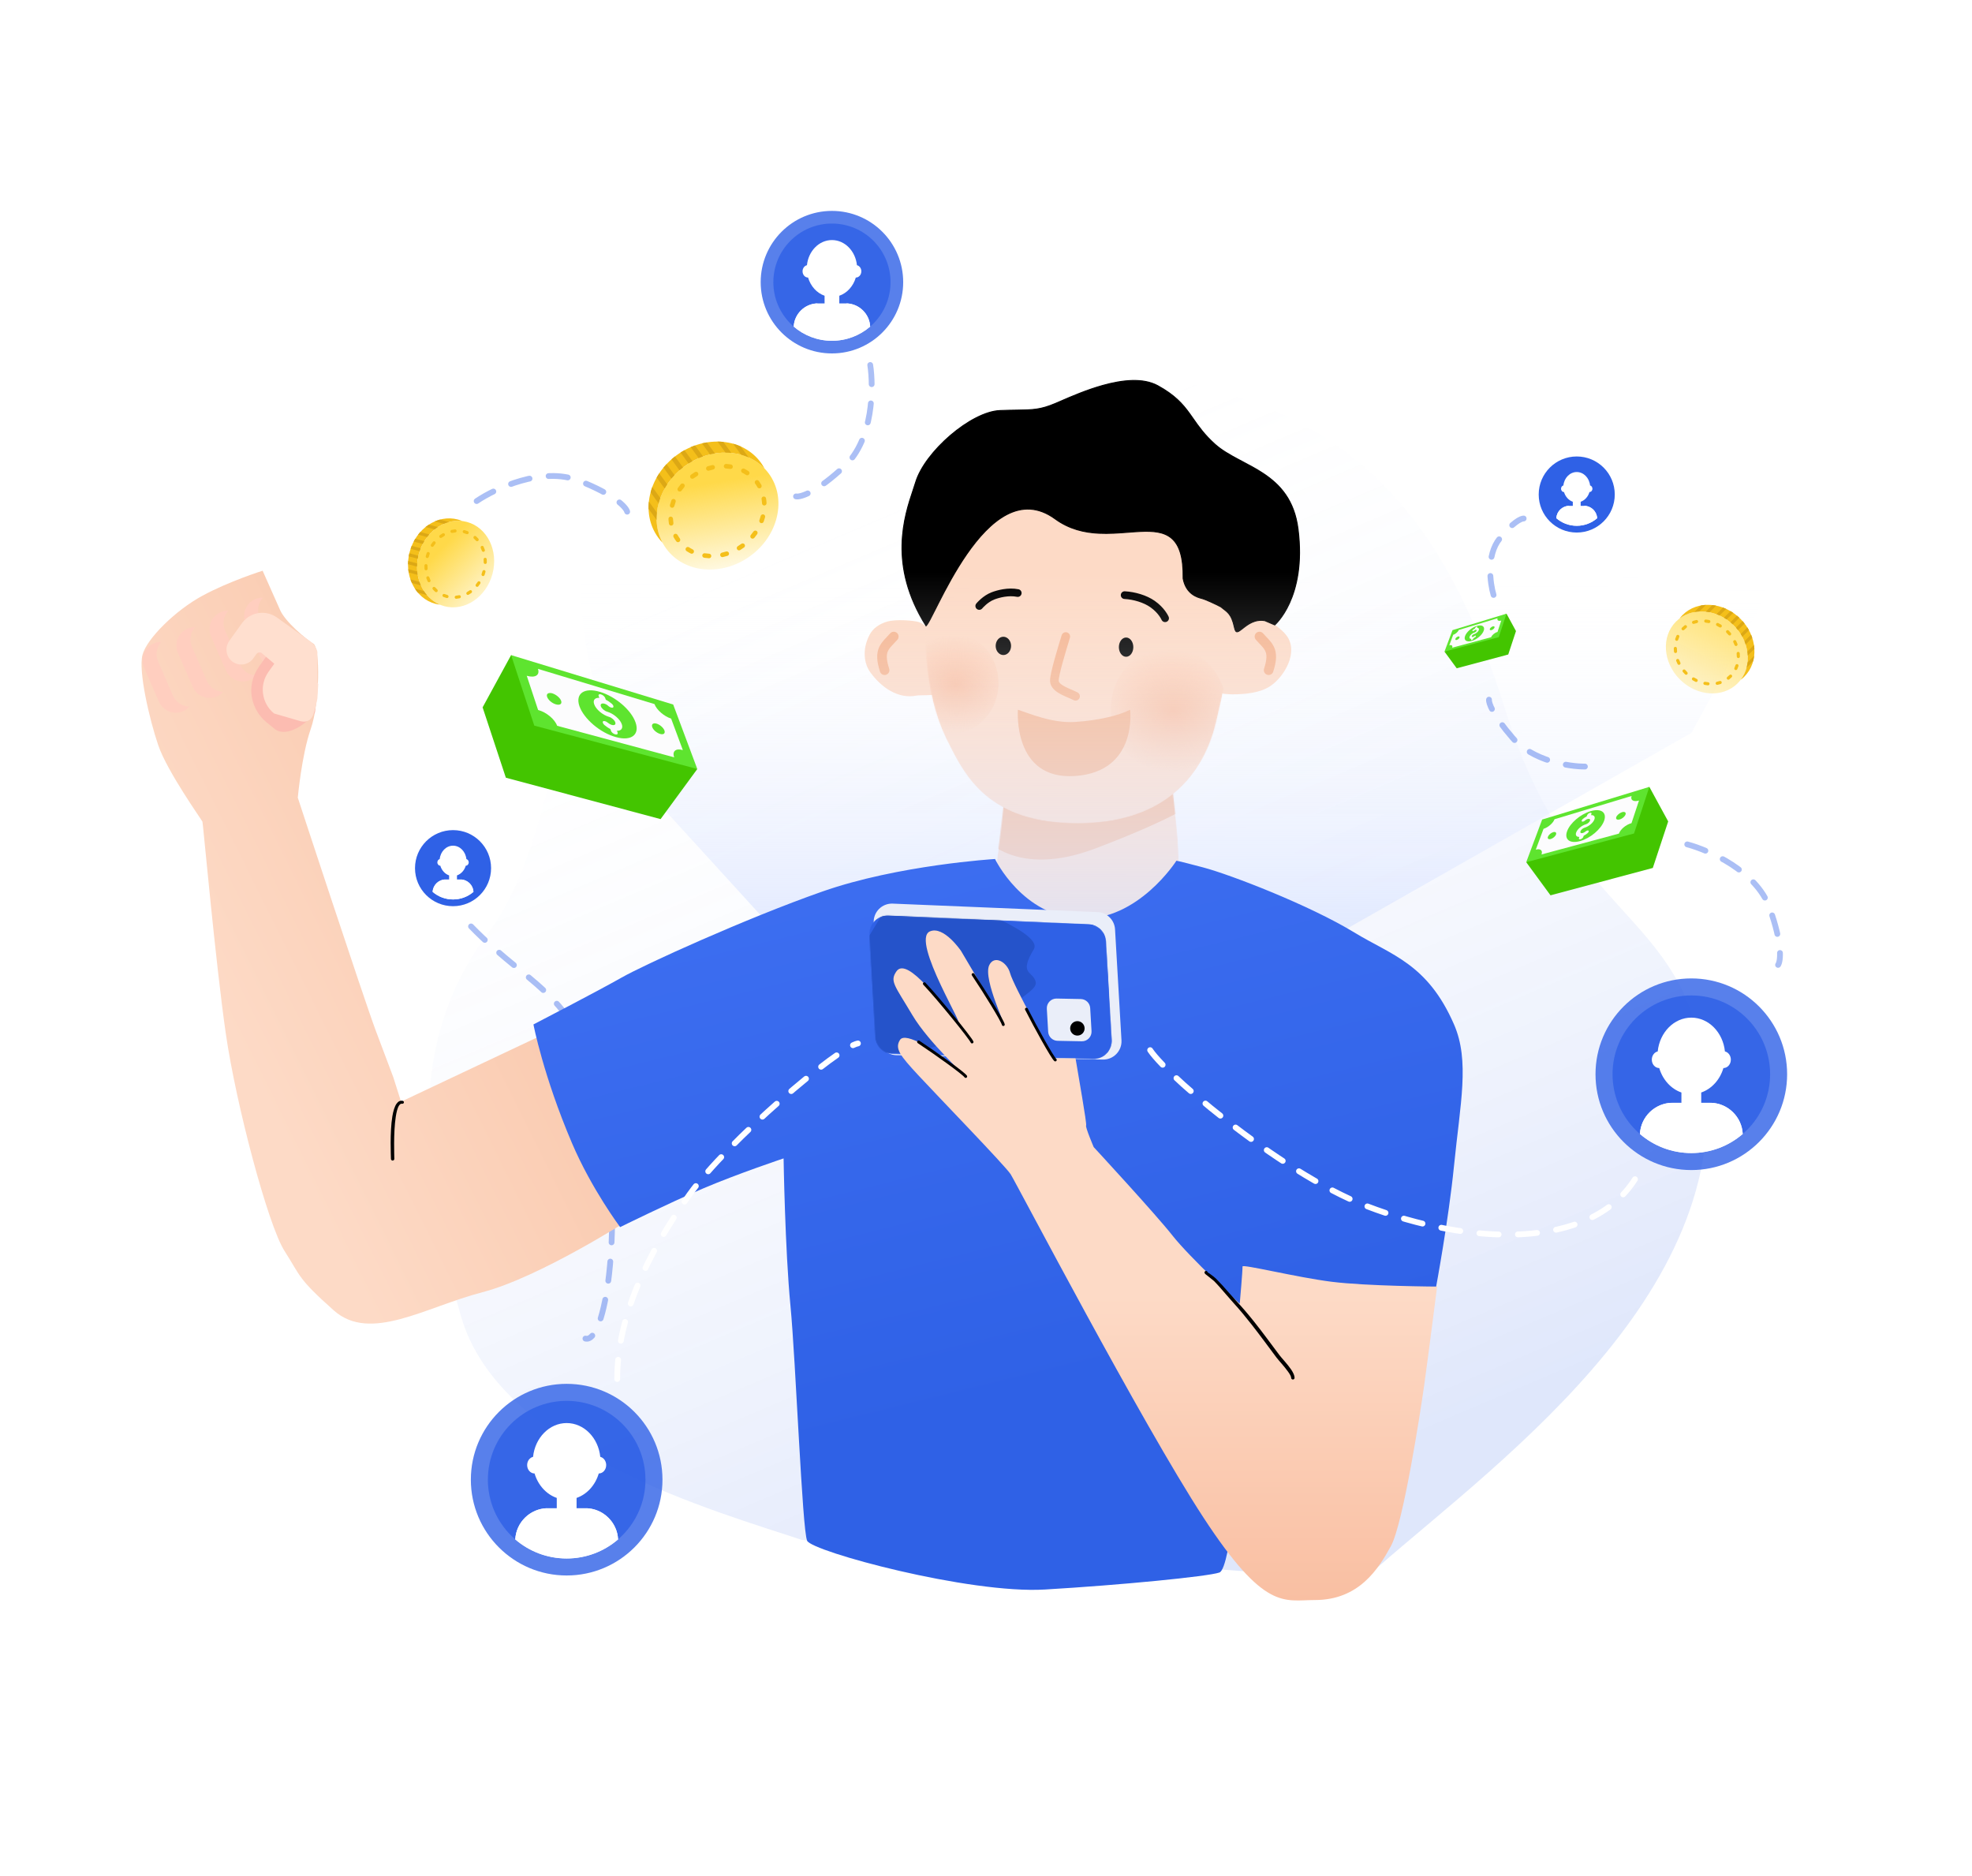 <svg width="2048" height="1948" viewBox="0 0 2048 1948" fill="none" xmlns="http://www.w3.org/2000/svg">
<g clip-path="url(#clip0)">
<path d="M478.767 1366.85C519.167 1507.65 746.333 1570.17 832.5 1599C832.5 1599 1084.73 1625 1106.5 1625C1326.12 1625 1408.5 1647.5 1408.5 1647.5C1519.83 1543.33 1790.01 1366.85 1772.27 1129.85C1758.27 942.847 1635.77 968.347 1563.77 738.347C1491.77 508.347 1380.27 404.347 1132.77 382.847C885.267 361.347 730.267 465.347 654.767 569.347C579.267 673.347 582.767 867.847 507.267 968.347C431.767 1068.85 428.267 1190.85 478.767 1366.85Z" fill="url(#paint0_linear)" fill-opacity="0.38"/>
<path d="M489.184 962.001C555.5 1030.5 608 1033 628.5 1166C646.165 1280.61 628.555 1395.3 608 1390" stroke="#2F61E6" stroke-opacity="0.4" stroke-width="6" stroke-linecap="round" stroke-dasharray="20 20"/>
<mask id="mask0" mask-type="alpha" maskUnits="userSpaceOnUse" x="1033" y="766" width="191" height="190">
<path fill-rule="evenodd" clip-rule="evenodd" d="M1043.25 807.711C1045.1 842.039 1030.04 910.24 1033.76 930.303C1037.47 950.366 1062.89 954.813 1114.88 955.951C1166.85 957.089 1209.91 928.954 1220.42 913.062C1230.91 897.172 1214.57 813.18 1215.17 786.383C1215.76 759.587 1062.68 768.35 1062.68 768.35C1062.68 768.35 1041.4 773.382 1043.25 807.711Z" fill="#FDDAC6"/>
</mask>
<g mask="url(#mask0)">
<path fill-rule="evenodd" clip-rule="evenodd" d="M1043.25 807.711C1045.1 842.039 1030.04 910.24 1033.76 930.303C1037.47 950.366 1062.89 954.813 1114.88 955.951C1166.85 957.089 1209.91 928.954 1220.42 913.062C1230.91 897.172 1214.57 813.18 1215.17 786.383C1215.76 759.587 1062.68 768.35 1062.68 768.35C1062.68 768.35 1041.4 773.382 1043.25 807.711Z" fill="#FDDAC6"/>
<path d="M1137.81 880.979C1057.3 911.492 1018.84 874.698 1009.68 852.486L1020.05 740.05L1243.69 734.027L1248.69 826.913C1245.28 832.221 1218.33 850.466 1137.81 880.979Z" fill="#F5B591"/>
</g>
<path fill-rule="evenodd" clip-rule="evenodd" d="M1278.34 651.832C1281.18 650.323 1282.65 647.614 1286.36 646.377C1296.76 642.906 1315.8 642.647 1325.07 649.607C1329.15 652.675 1333.13 655.939 1336.18 660.01C1348.97 677.065 1333.87 702.694 1319.33 712.389C1308.5 719.618 1292.95 721 1280.26 721C1277.78 721 1267 720.761 1267 718.848" fill="#FDDAC6"/>
<path d="M1308 661C1317 671.057 1324.41 674.762 1317.53 695.935" stroke="#F5B591" stroke-width="10" stroke-linecap="round"/>
<path fill-rule="evenodd" clip-rule="evenodd" d="M961.984 651.438C960.86 649.587 958.228 647.329 954.088 645.914C950.09 644.55 930.911 642.584 921.095 645.543C913.383 647.87 906.711 652.207 903.04 659.28C894.86 675.075 897.762 689.757 903.78 698.038C915.318 713.945 932.662 726.086 951.797 722.304C954.742 721.722 972 722.287 972 720.877" fill="#FDDAC6"/>
<path d="M928.227 661C919.228 671.057 911.818 674.762 918.699 695.935" stroke="#F5B591" stroke-width="10" stroke-linecap="round"/>
<mask id="mask1" mask-type="alpha" maskUnits="userSpaceOnUse" x="961" y="490" width="322" height="365">
<path fill-rule="evenodd" clip-rule="evenodd" d="M964.829 586.788C957.665 651.297 958.845 719.188 983.322 768.363C1001.52 804.914 1025.18 855 1119.22 855C1203.64 855 1248.29 811.165 1262.82 750.511C1277.34 689.857 1286.92 630.751 1281.44 599.02C1275.96 567.289 1204.39 495.482 1151.31 491.448C1098.21 487.413 1008.14 511.398 992.551 532.457C976.963 553.517 971.993 522.277 964.829 586.788Z" fill="#FDDAC6"/>
</mask>
<g mask="url(#mask1)">
<path fill-rule="evenodd" clip-rule="evenodd" d="M964.829 586.788C957.665 651.297 958.845 719.188 983.322 768.363C1001.52 804.914 1025.18 855 1119.22 855C1203.64 855 1248.29 811.165 1262.82 750.511C1277.34 689.857 1286.92 630.751 1281.44 599.02C1275.96 567.289 1204.39 495.482 1151.31 491.448C1098.21 487.413 1008.14 511.398 992.551 532.457C976.963 553.517 971.993 522.277 964.829 586.788Z" fill="#FDDAC6"/>
<ellipse cx="988.503" cy="709.402" rx="48.503" ry="52.403" fill="url(#paint1_radial)"/>
<ellipse cx="1213.87" cy="736.927" rx="60.261" ry="65.106" fill="url(#paint2_radial)"/>
</g>
<ellipse cx="1042.04" cy="670.7" rx="8" ry="9.5" fill="black"/>
<ellipse cx="1169.5" cy="672" rx="7.5" ry="10" fill="black"/>
<path d="M1168.22 614.006C1166.01 613.886 1164.13 615.577 1164.01 617.783C1163.89 619.989 1165.58 621.874 1167.78 621.994L1168.22 614.006ZM1196.9 627.205L1194.6 630.484L1196.9 627.205ZM1206.44 643.82C1207.44 645.787 1209.85 646.567 1211.82 645.562C1213.79 644.557 1214.57 642.147 1213.56 640.18L1206.44 643.82ZM1167.78 621.994C1177.29 622.511 1187.71 625.666 1194.6 630.484L1199.19 623.927C1190.82 618.079 1178.87 614.585 1168.22 614.006L1167.78 621.994ZM1194.6 630.484C1203.17 636.469 1206.16 643.28 1206.44 643.82L1213.56 640.18C1213.56 640.184 1213.56 640.177 1213.5 640.046C1213.45 639.944 1213.38 639.808 1213.3 639.645C1213.13 639.317 1212.91 638.886 1212.62 638.373C1212.04 637.345 1211.21 635.994 1210.07 634.45C1207.8 631.361 1204.3 627.502 1199.19 623.927L1194.6 630.484Z" fill="black"/>
<path d="M1057.75 611.899C1059.92 612.33 1061.32 614.437 1060.89 616.603C1060.46 618.77 1058.35 620.176 1056.18 619.744L1057.75 611.899ZM1031.2 618.794L1029.76 615.062L1031.2 618.794ZM1020.02 631.887C1018.57 633.554 1016.04 633.73 1014.37 632.28C1012.71 630.83 1012.53 628.303 1013.98 626.637L1020.02 631.887ZM1056.18 619.744C1047.54 618.02 1037.96 620.474 1032.64 622.526L1029.76 615.062C1035.67 612.784 1046.93 609.743 1057.75 611.899L1056.18 619.744ZM1032.64 622.526C1025.74 625.188 1020.52 631.31 1020.02 631.887L1013.98 626.637C1014.45 626.098 1020.81 618.514 1029.76 615.062L1032.64 622.526Z" fill="black"/>
<path d="M1106.85 661C1102.71 674.621 1095 699.75 1095 706.795C1095 715.336 1109.85 719.242 1117 723" stroke="#F5B591" stroke-width="9" stroke-linecap="round"/>
<path d="M1116.58 749.681C1092.62 751.25 1068.54 740.596 1057.13 737C1057.13 737 1051.32 810.319 1116.58 805.799C1181.85 801.279 1173.67 737 1173.67 737C1161.4 743.212 1140.55 748.112 1116.58 749.681Z" fill="#F5B591"/>
<path d="M1324.04 648.797C1323.99 648.842 1323.95 648.881 1323.91 648.916L1313.7 644.541L1313.64 644.518L1313.59 644.508C1303.35 642.716 1295.98 648.321 1290.89 652.327C1290.78 652.419 1290.66 652.509 1290.55 652.599C1289.41 653.497 1288.39 654.294 1287.48 654.907C1286.47 655.587 1285.65 655.989 1284.99 656.073C1284.67 656.113 1284.39 656.079 1284.14 655.972C1283.89 655.865 1283.64 655.671 1283.39 655.346C1282.88 654.68 1282.42 653.518 1282.03 651.652C1280.44 644.067 1278.44 639.961 1276.03 637.104C1274.84 635.68 1273.55 634.582 1272.2 633.526C1271.78 633.192 1271.35 632.865 1270.91 632.533C1269.96 631.809 1268.99 631.066 1267.97 630.196L1267.92 630.159L1267.88 630.133C1265.01 628.624 1261.09 626.714 1257.37 625.048C1253.66 623.386 1250.11 621.948 1247.99 621.399C1245.85 620.846 1241.81 619.773 1237.92 616.799C1234.04 613.841 1230.28 608.977 1228.74 600.788C1229.14 578.308 1224.71 565.708 1216.75 558.911C1208.8 552.121 1197.47 551.254 1184.45 551.841C1180.27 552.029 1175.93 552.366 1171.44 552.713C1161.86 553.455 1151.66 554.246 1141.25 553.73C1126 552.976 1110.38 549.418 1095.84 538.808C1086.92 532.3 1078.2 529.158 1069.75 528.672C1061.31 528.186 1053.17 530.355 1045.43 534.409C1029.96 542.507 1015.99 558.152 1004.07 575.336C992.144 592.531 982.228 611.325 974.878 625.781C973.73 628.04 972.645 630.191 971.625 632.214C969.378 636.67 967.446 640.501 965.848 643.474C964.685 645.636 963.71 647.325 962.925 648.463C962.532 649.034 962.2 649.447 961.929 649.709C961.845 649.79 961.772 649.851 961.71 649.897C922.117 587.021 939.27 535.814 948.415 508.516C949.385 505.618 950.266 502.99 950.978 500.646C955.757 484.928 970.072 466.631 987.035 452.099C995.509 444.84 1004.62 438.537 1013.51 433.976C1022.4 429.412 1031.03 426.609 1038.54 426.314C1045.55 426.038 1051.31 425.951 1056.27 425.876C1072.81 425.625 1080.5 425.509 1095.96 419.004C1097.69 418.276 1099.69 417.41 1101.91 416.445C1112.55 411.822 1128.39 404.942 1145.19 400.243C1165.53 394.556 1187.1 392.117 1202.51 400.59C1219.95 410.181 1228.09 419.36 1235.2 429.122C1236.56 430.993 1237.88 432.888 1239.23 434.813C1244.92 442.951 1250.99 451.632 1261.79 461.311C1268.48 467.317 1276.78 472.065 1285.53 476.743C1287.08 477.573 1288.65 478.402 1290.23 479.235C1297.55 483.1 1305.05 487.063 1312.16 491.798C1329.39 503.284 1344.24 519.284 1348.06 549.313C1352.63 585.271 1346.5 610.239 1339.26 626.203C1335.63 634.187 1331.73 639.925 1328.73 643.661C1327.24 645.53 1325.97 646.898 1325.08 647.797C1324.63 648.247 1324.28 648.579 1324.04 648.797Z" fill="black" stroke="black"/>
<path d="M602.5 542.134C602.5 656.795 602.5 720 676.5 826L915.215 1087.76L1153 1095.5L1354.5 989.5L1756.65 761L1835.5 616L1503.5 347.5L602.5 320.5C579.695 327.341 602.5 453.5 602.5 542.133V542.134Z" fill="url(#paint3_linear)"/>
<path d="M495 520.32C514.556 507.107 563.084 484.349 600.748 499.013C638.411 513.678 650.172 526.668 651.345 531.331" stroke="#2F61E6" stroke-opacity="0.4" stroke-width="6" stroke-linecap="round" stroke-dasharray="20 20"/>
<path d="M903.773 379C907.308 402.334 907.026 455.933 877.61 483.652C848.194 511.37 831.412 516.414 826.698 515.472" stroke="#2F61E6" stroke-opacity="0.4" stroke-width="6" stroke-linecap="round" stroke-dasharray="20 20"/>
<path d="M1752.26 876.808C1775.07 882.885 1824.09 904.546 1837.76 942.583C1851.43 980.62 1849.35 998.02 1846.6 1001.97" stroke="#2F61E6" stroke-opacity="0.4" stroke-width="6" stroke-linecap="round" stroke-dasharray="20 20"/>
<path d="M1646 796C1629.63 796.062 1591.69 790.201 1570.91 766.259C1550.14 742.318 1545.91 729.797 1546.39 726.529" stroke="#2F61E6" stroke-opacity="0.4" stroke-width="6" stroke-linecap="round" stroke-dasharray="20 20"/>
<path d="M1551.12 617.799C1547.46 605.487 1543.57 576.576 1557.34 559.42C1571.11 542.265 1579.78 538.283 1582.39 538.436" stroke="#2F61E6" stroke-opacity="0.4" stroke-width="6" stroke-linecap="round" stroke-dasharray="20 20"/>
<path fill-rule="evenodd" clip-rule="evenodd" d="M568.573 1072.2C568.573 1072.2 577.392 1132.69 598.278 1163.91C619.163 1195.14 654.901 1265.69 654.901 1265.69C654.901 1265.69 560.634 1326.33 500.97 1341.87C441.305 1357.4 384.486 1394.42 346.637 1360.74C308.788 1327.06 312.51 1325.57 295.475 1299C278.44 1272.43 245.203 1147.36 234.508 1073.33C223.814 999.303 210.856 854.945 210.255 853.278C209.653 851.612 173.553 801.036 164.291 773.722C155.027 746.408 143.566 696.851 147.973 680.018C152.382 663.184 182.252 633.767 210.185 618.632C238.117 603.499 272.741 592.639 272.741 592.639C272.741 592.639 289.798 630.819 290.489 632.553C295.716 645.663 318.523 664.153 325.541 668.506C332.559 672.858 332.268 729.591 322.753 756.868C313.238 784.143 309.273 828.321 309.273 828.321C309.273 828.321 377.113 1035.1 390.456 1070.78C403.798 1106.45 408.52 1118.77 408.52 1118.77L416.507 1144L568.573 1072.2Z" fill="url(#paint4_linear)"/>
<path fill-rule="evenodd" clip-rule="evenodd" d="M1033.37 892C1033.37 892 933 898.072 854 925.795C775 953.517 669.196 1001.65 645.397 1015.21C621.599 1028.78 554 1063.79 554 1063.79C554 1063.79 564.257 1117.28 594.039 1187.06C614.396 1234.75 644.032 1274.25 644.032 1274.25C644.032 1274.25 694.035 1249.54 730.146 1234.14C766.256 1218.74 813.79 1202.9 813.79 1202.9C813.79 1202.9 815.31 1297.8 820.887 1355.48C826.464 1413.16 833.129 1588.79 838.254 1599.95C843.395 1611.12 1006.12 1655.22 1085.08 1650.58C1164.03 1645.94 1254.44 1637.07 1266.41 1632.92C1278.38 1628.79 1288.24 1507.7 1291.41 1457.73C1294.57 1407.74 1290.88 1316.05 1290.88 1316.05C1290.88 1316.05 1350.24 1330.37 1388.5 1333.29C1426.77 1336.22 1491.22 1337.49 1491.22 1337.49C1491.22 1337.49 1504.42 1267.01 1510.06 1210.47C1516.52 1145.79 1526.57 1101.69 1510.06 1063.79C1482.5 1000.5 1445 991.795 1406.5 968.295C1360.14 939.997 1278.07 908.305 1249.63 900.769C1221.21 893.234 1221.72 893.833 1221.72 893.833C1221.72 893.833 1182.1 956.21 1122.03 953.945C1061.95 951.679 1033.37 892 1033.37 892Z" fill="url(#paint5_linear)"/>
<path d="M1145.33 1100.27C1156.41 1100.5 1165.34 1091.23 1164.7 1080.17L1158.01 965.001C1157.44 955.253 1149.58 947.522 1139.83 947.119L927.131 938.323C916.021 937.863 906.893 946.999 907.362 958.108L912.406 1077.54C912.829 1087.55 920.963 1095.52 930.987 1095.73L1145.33 1100.27Z" fill="#EAEEF9"/>
<mask id="mask2" mask-type="alpha" maskUnits="userSpaceOnUse" x="902" y="950" width="253" height="150">
<path d="M1135.2 1099.76C1146.32 1100.04 1155.3 1090.76 1154.65 1079.66L1148.72 977.529C1148.16 967.795 1140.31 960.069 1130.57 959.649L922.703 950.675C911.461 950.189 902.263 959.526 902.915 970.759L909.063 1076.59C909.636 1086.46 917.673 1094.24 927.549 1094.49L1135.2 1099.76Z" fill="#2F61E6"/>
<path d="M1135.2 1099.76C1146.32 1100.04 1155.3 1090.76 1154.65 1079.66L1148.72 977.529C1148.16 967.795 1140.31 960.069 1130.57 959.649L922.703 950.675C911.461 950.189 902.263 959.526 902.915 970.759L909.063 1076.59C909.636 1086.46 917.673 1094.24 927.549 1094.49L1135.2 1099.76Z" fill="#2F61E6"/>
</mask>
<g mask="url(#mask2)">
<path d="M1135.2 1099.76C1146.32 1100.04 1155.3 1090.76 1154.65 1079.66L1148.72 977.529C1148.16 967.795 1140.31 960.069 1130.57 959.649L922.703 950.675C911.461 950.189 902.263 959.526 902.915 970.759L909.063 1076.59C909.636 1086.46 917.673 1094.24 927.549 1094.49L1135.2 1099.76Z" fill="#2F61E6"/>
<path d="M1135.2 1099.76C1146.32 1100.04 1155.3 1090.76 1154.65 1079.66L1148.72 977.529C1148.16 967.795 1140.31 960.069 1130.57 959.649L922.703 950.675C911.461 950.189 902.263 959.526 902.915 970.759L909.063 1076.59C909.636 1086.46 917.673 1094.24 927.549 1094.49L1135.2 1099.76Z" fill="#2F61E6"/>
<path d="M1045.34 1060.12C1043.24 1072.27 975.638 1081.7 955.087 1092.91L881.537 1094.18L885.129 1000.81L938.601 912.565C970.407 928.414 1085.78 965.66 1073.58 985.861C1057.59 1012.33 1072.88 1008.21 1075.52 1019.3C1078.16 1030.4 1049.54 1035.84 1045.34 1060.12Z" fill="#08287B" fill-opacity="0.25"/>
</g>
<path d="M1123.42 1081.29C1129.25 1081.41 1133.94 1076.53 1133.6 1070.71L1132.21 1046.82C1131.91 1041.6 1127.65 1037.5 1122.42 1037.4L1097.35 1036.91C1091.53 1036.79 1086.84 1041.67 1087.17 1047.48L1088.56 1071.38C1088.87 1076.6 1093.13 1080.7 1098.35 1080.8L1123.42 1081.29Z" fill="#EAEEF9"/>
<circle r="7.5" transform="matrix(-0.058 -0.998 -0.998 0.058 1118.91 1067.87)" fill="black"/>
<path d="M1127.97 1168.73C1128.93 1167.01 1119.94 1117.29 1117 1099H1095L1091.96 1094.25C1091.96 1094.25 1052.5 1023.5 1049 1010.5C1045.9 999 1032.61 991.25 1027.36 1002.26C1020.32 1017.02 1047.88 1071.5 1039.31 1057.16C1030.75 1042.82 998.068 987.449 998.068 987.449C998.068 987.449 980.201 961.038 965.805 967.142C944.838 976.036 1006.95 1074.64 993.794 1060.75C980.635 1046.85 942.444 991.89 930.94 1008.72C923.887 1019.03 929.076 1023.01 947.585 1054.18C964.857 1083.29 1005.78 1119.25 989.183 1105.49C972.586 1091.73 940.355 1070.85 934.684 1079.84C929.012 1088.84 934.619 1095.93 953.691 1116.53C972.762 1137.13 1043.87 1210.45 1049.56 1219.29C1055.25 1228.13 1185.83 1477.88 1249.71 1575.65C1313.59 1673.42 1333.5 1661.5 1365.5 1661.5C1411.5 1661.5 1431.61 1629.04 1444.5 1605.5C1457.39 1581.98 1475.4 1464.55 1479 1439C1482.6 1413.45 1492.5 1336 1492.5 1336C1492.5 1336 1419.5 1335.59 1383 1331C1346.5 1326.41 1290.13 1312.4 1290.41 1315.14C1290.68 1317.88 1287.51 1353.86 1287.51 1353.86C1287.51 1353.86 1235.23 1305.34 1217.7 1283.04C1200.17 1260.74 1135.86 1191.16 1135.86 1191.16C1135.86 1191.16 1127.01 1170.45 1127.97 1168.73Z" fill="url(#paint6_linear)"/>
<path fill-rule="evenodd" clip-rule="evenodd" d="M1254.22 1321.3C1254.8 1321.72 1255.81 1322.22 1256.04 1322.38C1257.45 1323.43 1258.9 1324.44 1260.28 1325.53C1261.25 1326.28 1262.16 1327.08 1263.04 1327.94C1265.21 1330.1 1267.33 1332.35 1269.42 1334.64C1274.21 1339.91 1278.82 1345.42 1283.64 1350.57C1290.36 1357.76 1296.61 1365.13 1302.59 1372.64C1311.6 1383.94 1320.03 1395.57 1328.85 1407.3C1331.02 1410.21 1337.18 1416.57 1340.99 1422.23C1343.15 1425.49 1344.52 1428.59 1344.47 1430.74C1344.47 1431.72 1343.68 1432.51 1342.7 1432.51C1341.72 1432.51 1340.92 1431.72 1340.92 1430.74C1340.89 1429.09 1339.48 1426.9 1337.76 1424.46C1333.85 1418.92 1327.84 1412.55 1325.69 1409.7C1316.9 1397.95 1308.47 1386.37 1299.56 1375.04C1293.68 1367.55 1287.61 1360.17 1281.04 1352.97C1276.28 1347.75 1271.72 1342.18 1266.96 1336.84C1264.96 1334.57 1262.9 1332.34 1260.78 1330.2L1254.18 1324.87C1253.69 1324.51 1251.73 1323.09 1251.3 1322.41C1250.48 1321.14 1250.98 1320.28 1252.01 1319.85C1252.78 1319.52 1253.68 1319.89 1254.01 1320.66L1253.87 1320.73C1253.73 1320.84 1253.85 1321.03 1254.14 1321.24C1254.14 1321.35 1254.13 1321.46 1254.11 1321.57C1254.14 1321.48 1254.19 1321.39 1254.22 1321.3L1254.14 1321.24C1254.14 1321.05 1254.1 1320.86 1254.01 1320.67V1320.66C1254.37 1320.5 1254.38 1320.85 1254.22 1321.3Z" fill="black"/>
<path fill-rule="evenodd" clip-rule="evenodd" d="M418.24 1143.12C415.724 1142.57 413.592 1143.65 411.86 1146.06C409.895 1148.8 408.418 1153.53 407.477 1159.2C404.7 1175.9 406.005 1200.93 406.007 1203.39C406.007 1204.36 406.794 1205.15 407.766 1205.15C408.736 1205.15 409.525 1204.36 409.525 1203.39C409.527 1200.96 408.471 1176.29 411 1159.76C411.776 1154.69 412.805 1150.39 414.495 1147.9C415.348 1146.64 416.33 1145.88 417.623 1146.13C418.455 1146.3 419.268 1145.76 419.437 1144.93C419.607 1144.1 419.071 1143.29 418.24 1143.12Z" fill="black"/>
<path d="M214.71 706.896L199.37 671.712C196.271 664.602 197.825 656.643 202.691 651.227C200.031 651.184 197.318 651.69 194.722 652.822C185.014 657.054 180.576 668.353 184.808 678.061L200.148 713.245C204.38 722.953 215.678 727.391 225.386 723.158C227.984 722.026 230.2 720.383 231.978 718.405C224.7 718.284 217.809 714.006 214.71 706.896Z" fill="#FFCEBF"/>
<path d="M249.088 689.807L233.749 654.622C230.65 647.513 232.204 639.553 237.07 634.138C234.409 634.094 231.697 634.6 229.101 635.732C219.393 639.965 214.955 651.263 219.187 660.971L234.527 696.155C238.759 705.863 250.057 710.301 259.765 706.069C262.363 704.936 264.579 703.294 266.357 701.315C259.079 701.194 252.188 696.917 249.088 689.807Z" fill="#FFCEBF"/>
<path d="M285.008 676.248L269.669 641.064C266.569 633.954 268.124 625.995 272.989 620.579C270.329 620.536 267.617 621.042 265.02 622.174C255.312 626.407 250.874 637.705 255.107 647.413L270.446 682.597C274.678 692.305 285.977 696.743 295.685 692.51C298.282 691.378 300.499 689.736 302.277 687.757C294.997 687.636 288.107 683.358 285.008 676.248Z" fill="#FFCEBF"/>
<path d="M179.564 722.219L164.225 687.034C161.125 679.926 162.68 671.967 167.541 666.553C164.88 666.509 162.167 667.015 159.57 668.147C149.868 672.377 145.43 683.675 149.663 693.383L165.002 728.567C169.234 738.275 180.533 742.713 190.234 738.483C192.833 737.35 195.049 735.708 196.828 733.728C189.552 733.605 182.663 729.328 179.564 722.219Z" fill="#FFCEBF"/>
<path d="M342.092 724.302L279.21 677.889C279.21 677.889 273.343 686.09 269.061 692.078C262.016 701.93 259.267 714.337 262.006 726.135C264.14 735.327 269.224 743.886 277.05 750.252L285.481 757.105L285.78 757.319C285.861 757.377 285.944 757.436 286.026 757.494C297.927 765.889 318.519 751.84 327 740L329.5 715.007L342.092 724.302Z" fill="#FCBCB1"/>
<path d="M272.056 678.417C270.294 676.932 267.642 677.264 266.301 679.136L263.106 683.597C260.622 687.064 256.976 689.193 253.079 689.837C249.09 690.496 244.842 689.594 241.331 686.976C234.549 681.917 233.294 672.223 238.221 665.344L251.197 647.228C254.102 643.173 258.034 640.128 262.466 638.302C266.906 636.474 271.846 635.865 276.766 636.703C280.671 637.363 284.372 638.908 287.594 641.216L322.175 665.986C325.818 668.596 328.446 672.385 329.615 676.709L329.615 708.5C329.882 709.301 330.034 709.755 330.505 710.452L329.615 725.5C326.5 739.5 325.5 751.5 312.5 749L284.66 740.89C271.594 730.262 269.057 711.305 278.86 697.619L284.873 689.224L272.056 678.417Z" fill="#FFDFCF"/>
<path d="M960 1021.5C974.833 1037.17 1007.9 1078 1009.5 1082" stroke="black" stroke-width="3" stroke-linecap="round"/>
<path d="M954 1081.98C972.006 1093.86 1000.46 1114.26 1002.92 1117.8" stroke="black" stroke-width="3" stroke-linecap="round"/>
<path d="M1010.61 1012C1022.64 1029.9 1041.04 1059.69 1041.96 1063.9" stroke="black" stroke-width="3" stroke-linecap="round"/>
<path d="M1066 1047.94C1075.74 1067.19 1092.73 1097.8 1095.95 1100.66" stroke="black" stroke-width="3" stroke-linecap="round"/>
<g clip-path="url(#clip1)" filter="url(#filter0_d)">
<path d="M530.796 676.288L501.204 730.529L525.355 803.579L686.031 846.567L724.17 794.548L530.796 676.288Z" fill="#43C500"/>
<path d="M724.17 794.548L554.868 749.483L530.796 676.288L699.138 727.587L724.17 794.548Z" fill="#5EE42F"/>
<path d="M700.199 782.409L578.603 749.669C576.263 742.949 567.532 735.558 558.84 733.256L547.061 697.737C555.819 700.263 560.947 697.054 558.673 690.558L679.689 727.112C681.977 733.24 689.774 739.935 696.993 742.184L709.168 774.915C701.948 772.665 697.766 776.202 700.199 782.409Z" fill="#FCFCFD"/>
<path d="M659.989 746.02C664.617 758.867 655.74 765.85 639.75 761.443C623.392 757.023 606.364 742.478 601.749 729.262C597.279 716.124 606.879 709.537 623.145 714.47C639.123 719.244 655.506 733.251 659.989 746.02Z" fill="#5EE42F"/>
<path d="M582.774 723.79C583.839 726.998 581.498 728.537 577.409 727.432C573.319 726.327 569.243 722.79 568.178 719.581C567.113 716.372 569.599 714.913 573.544 715.939C577.699 717.267 581.775 720.805 582.774 723.79Z" fill="#5EE42F"/>
<path d="M690.062 754.543C691.061 757.528 689.234 759.159 685.657 758.146C682.08 757.133 678.359 753.977 677.36 750.991C676.361 748.006 678.333 746.455 681.765 747.389C685.342 748.402 688.984 751.703 690.062 754.543Z" fill="#5EE42F"/>
<path d="M645.761 748.017C643.96 742.718 637.017 736.866 630.521 735.011C627.747 734.248 624.814 731.709 624.012 729.395C623.21 727.08 624.946 725.963 627.721 726.726C629.18 727.147 630.627 727.936 631.836 729.159C633.48 730.618 635.742 731.289 636.649 730.658C637.556 730.027 637.175 728.318 635.387 726.779C633.454 725.162 631.442 723.689 629.194 722.65L628.523 720.782C627.984 719.362 626.13 717.599 624.158 717.087C622.264 716.429 621.199 717.349 621.738 718.769L622.409 720.637C617.846 720.4 615.544 722.898 617.082 727.304C618.883 732.603 625.826 738.455 632.467 740.389C635.241 741.152 638.174 743.69 638.975 746.005C639.777 748.32 638.186 749.516 635.411 748.753C633.952 748.332 632.506 747.543 631.217 746.465C629.573 745.005 627.311 744.334 626.404 744.965C625.497 745.596 626.023 747.384 627.666 748.844C629.599 750.462 631.756 752.013 633.86 752.974L634.53 754.841C634.99 756.406 637.068 758.103 638.896 758.537C640.868 759.05 641.854 758.274 641.394 756.71L640.724 754.842C644.918 755.066 647.299 752.422 645.761 748.017Z" fill="#FCFCFD"/>
</g>
<g clip-path="url(#clip2)" filter="url(#filter1_d)">
<path d="M1712.92 813.104L1732.48 848.973L1716.51 897.28L1610.26 925.707L1585.04 891.308L1712.92 813.104Z" fill="#43C500"/>
<path d="M1585.04 891.308L1697 861.507L1712.92 813.104L1601.59 847.028L1585.04 891.308Z" fill="#5EE42F"/>
<path d="M1600.89 883.281L1681.3 861.63C1682.85 857.186 1688.62 852.299 1694.37 850.777L1702.16 827.288C1696.37 828.958 1692.98 826.837 1694.48 822.541L1614.45 846.714C1612.94 850.766 1607.79 855.193 1603.01 856.68L1594.96 878.325C1599.74 876.837 1602.5 879.176 1600.89 883.281Z" fill="#FCFCFD"/>
<path d="M1627.48 859.217C1624.42 867.713 1630.29 872.33 1640.87 869.416C1651.68 866.493 1662.94 856.875 1666 848.135C1668.95 839.448 1662.6 835.091 1651.85 838.353C1641.28 841.511 1630.45 850.773 1627.48 859.217Z" fill="#5EE42F"/>
<path d="M1678.54 844.517C1677.84 846.639 1679.39 847.656 1682.09 846.925C1684.8 846.195 1687.49 843.855 1688.2 841.733C1688.9 839.612 1687.26 838.647 1684.65 839.325C1681.9 840.203 1679.2 842.543 1678.54 844.517Z" fill="#5EE42F"/>
<path d="M1607.6 864.853C1606.93 866.827 1608.14 867.906 1610.51 867.236C1612.87 866.566 1615.33 864.479 1616 862.505C1616.66 860.531 1615.35 859.505 1613.08 860.122C1610.72 860.792 1608.31 862.975 1607.6 864.853Z" fill="#5EE42F"/>
<path d="M1636.89 860.538C1638.08 857.033 1642.67 853.163 1646.97 851.937C1648.8 851.432 1650.74 849.754 1651.27 848.223C1651.8 846.693 1650.66 845.954 1648.82 846.458C1647.86 846.737 1646.9 847.258 1646.1 848.067C1645.01 849.032 1643.52 849.476 1642.92 849.059C1642.32 848.641 1642.57 847.511 1643.75 846.493C1645.03 845.424 1646.36 844.45 1647.85 843.763L1648.29 842.528C1648.65 841.589 1649.87 840.423 1651.18 840.084C1652.43 839.649 1653.13 840.258 1652.78 841.197L1652.33 842.432C1655.35 842.275 1656.87 843.927 1655.86 846.84C1654.66 850.345 1650.07 854.215 1645.68 855.494C1643.85 855.998 1641.91 857.677 1641.38 859.207C1640.85 860.738 1641.9 861.529 1643.73 861.024C1644.7 860.746 1645.66 860.224 1646.51 859.511C1647.6 858.546 1649.09 858.102 1649.69 858.519C1650.29 858.937 1649.94 860.119 1648.86 861.085C1647.58 862.154 1646.15 863.181 1644.76 863.815L1644.32 865.05C1644.01 866.086 1642.64 867.207 1641.43 867.494C1640.13 867.834 1639.47 867.321 1639.78 866.286L1640.22 865.051C1637.45 865.199 1635.87 863.451 1636.89 860.538Z" fill="#FCFCFD"/>
</g>
<g clip-path="url(#clip3)">
<path d="M1564.56 637.245L1574.41 655.312L1566.37 679.644L1512.85 693.963L1500.15 676.636L1564.56 637.245Z" fill="#43C500"/>
<path d="M1500.15 676.636L1556.54 661.625L1564.56 637.245L1508.48 654.332L1500.15 676.636Z" fill="#5EE42F"/>
<path d="M1508.13 672.593L1548.63 661.687C1549.41 659.449 1552.32 656.987 1555.22 656.22L1559.14 644.389C1556.22 645.231 1554.51 644.162 1555.27 641.998L1514.96 654.174C1514.2 656.215 1511.6 658.445 1509.2 659.194L1505.14 670.097C1507.55 669.347 1508.94 670.525 1508.13 672.593Z" fill="#FCFCFD"/>
<path d="M1521.52 660.472C1519.98 664.751 1522.94 667.077 1528.27 665.609C1533.71 664.137 1539.39 659.292 1540.92 654.89C1542.41 650.514 1539.21 648.32 1533.8 649.963C1528.47 651.553 1523.02 656.219 1521.52 660.472Z" fill="#5EE42F"/>
<path d="M1547.24 653.067C1546.89 654.136 1547.67 654.649 1549.03 654.281C1550.39 653.913 1551.75 652.734 1552.11 651.666C1552.46 650.597 1551.63 650.111 1550.32 650.452C1548.93 650.895 1547.58 652.073 1547.24 653.067Z" fill="#5EE42F"/>
<path d="M1511.51 663.311C1511.17 664.305 1511.78 664.848 1512.97 664.511C1514.17 664.174 1515.41 663.122 1515.74 662.128C1516.07 661.134 1515.41 660.617 1514.27 660.928C1513.08 661.265 1511.87 662.365 1511.51 663.311Z" fill="#5EE42F"/>
<path d="M1526.26 661.137C1526.86 659.372 1529.18 657.423 1531.34 656.805C1532.26 656.551 1533.24 655.705 1533.51 654.934C1533.77 654.163 1533.2 653.791 1532.27 654.045C1531.79 654.186 1531.3 654.448 1530.9 654.856C1530.35 655.342 1529.6 655.565 1529.3 655.355C1529 655.145 1529.12 654.576 1529.72 654.063C1530.36 653.524 1531.03 653.034 1531.78 652.688L1532.01 652.066C1532.18 651.593 1532.8 651.005 1533.46 650.835C1534.09 650.615 1534.44 650.922 1534.27 651.395L1534.04 652.017C1535.56 651.938 1536.33 652.77 1535.82 654.238C1535.22 656.003 1532.9 657.952 1530.69 658.596C1529.77 658.851 1528.79 659.696 1528.52 660.467C1528.26 661.238 1528.79 661.637 1529.71 661.382C1530.2 661.242 1530.68 660.979 1531.11 660.62C1531.66 660.134 1532.41 659.91 1532.71 660.121C1533.01 660.331 1532.84 660.927 1532.29 661.413C1531.65 661.952 1530.93 662.468 1530.23 662.788L1530 663.41C1529.85 663.932 1529.16 664.497 1528.55 664.641C1527.89 664.812 1527.56 664.554 1527.72 664.033L1527.94 663.411C1526.54 663.485 1525.75 662.605 1526.26 661.137Z" fill="#FCFCFD"/>
</g>
<g filter="url(#filter2_d)">
<path d="M864 363C904.869 363 938 329.869 938 289C938 248.131 904.869 215 864 215C823.131 215 790 248.131 790 289C790 329.869 823.131 363 864 363Z" fill="#2F61E6" fill-opacity="0.8"/>
<path d="M864.006 349.861C897.619 349.861 924.867 322.613 924.867 289C924.867 255.387 897.619 228.139 864.006 228.139C830.393 228.139 803.145 255.387 803.145 289C803.145 322.613 830.393 349.861 864.006 349.861Z" fill="#2F61E6" fill-opacity="0.8"/>
<path d="M878.428 311.039H871.656V303.104C879.718 300.316 886.124 293.24 888.793 284.225C891.961 284.224 894.529 281.319 894.529 277.737C894.529 274.608 892.57 271.997 889.963 271.384C888.449 256.689 877.408 245.282 864.005 245.282C850.602 245.282 839.562 256.689 838.047 271.384C835.441 271.997 833.482 274.608 833.482 277.737C833.482 281.319 836.05 284.224 839.218 284.225C841.887 293.241 848.292 300.316 856.355 303.104V311.039H849.583C836.071 311.039 824.946 321.771 824.307 335.131C834.964 344.311 848.836 349.862 864.006 349.862C879.175 349.862 893.047 344.311 903.705 335.131C903.064 321.771 891.94 311.039 878.428 311.039Z" fill="white"/>
<path d="M879.345 311.062C874.97 315.898 869.69 318.724 864.005 318.724C858.321 318.724 853.041 315.898 848.666 311.062C835.572 311.535 824.932 322.075 824.306 335.131C834.964 344.311 848.836 349.862 864.005 349.862C879.175 349.862 893.047 344.311 903.704 335.131C903.079 322.075 892.438 311.535 879.345 311.062Z" fill="white"/>
</g>
<g filter="url(#filter3_d)">
<path d="M588.5 1632C643.452 1632 688 1587.45 688 1532.5C688 1477.55 643.452 1433 588.5 1433C533.548 1433 489 1477.55 489 1532.5C489 1587.45 533.548 1632 588.5 1632Z" fill="#2F61E6" fill-opacity="0.8"/>
<path d="M588.508 1614.33C633.703 1614.33 670.342 1577.7 670.342 1532.5C670.342 1487.3 633.703 1450.67 588.508 1450.67C543.312 1450.67 506.674 1487.3 506.674 1532.5C506.674 1577.7 543.312 1614.33 588.508 1614.33Z" fill="#2F61E6" fill-opacity="0.8"/>
<path d="M607.9 1562.13H598.794V1551.46C609.635 1547.72 618.247 1538.2 621.836 1526.08C626.096 1526.08 629.549 1522.17 629.549 1517.36C629.549 1513.15 626.915 1509.64 623.41 1508.81C621.374 1489.06 606.528 1473.72 588.507 1473.72C570.486 1473.72 555.64 1489.06 553.604 1508.81C550.099 1509.64 547.465 1513.15 547.465 1517.36C547.465 1522.17 550.918 1526.08 555.178 1526.08C558.767 1538.2 567.379 1547.72 578.22 1551.46V1562.13H569.114C550.947 1562.13 535.989 1576.56 535.128 1594.53C549.459 1606.87 568.111 1614.34 588.507 1614.34C608.904 1614.34 627.557 1606.87 641.886 1594.53C641.025 1576.56 626.067 1562.13 607.9 1562.13Z" fill="white"/>
<path d="M609.132 1562.16C603.25 1568.67 596.151 1572.47 588.507 1572.47C580.864 1572.47 573.765 1568.67 567.882 1562.16C550.276 1562.8 535.969 1576.97 535.128 1594.53C549.458 1606.87 568.111 1614.34 588.507 1614.34C608.904 1614.34 627.556 1606.87 641.886 1594.53C641.045 1576.97 626.738 1562.8 609.132 1562.16Z" fill="white"/>
</g>
<g filter="url(#filter4_d)">
<path d="M1756.5 1211C1811.45 1211 1856 1166.45 1856 1111.5C1856 1056.55 1811.45 1012 1756.5 1012C1701.55 1012 1657 1056.55 1657 1111.5C1657 1166.45 1701.55 1211 1756.5 1211Z" fill="#2F61E6" fill-opacity="0.8"/>
<path d="M1756.51 1193.33C1801.7 1193.33 1838.34 1156.7 1838.34 1111.5C1838.34 1066.3 1801.7 1029.67 1756.51 1029.67C1711.31 1029.67 1674.67 1066.3 1674.67 1111.5C1674.67 1156.7 1711.31 1193.33 1756.51 1193.33Z" fill="#2F61E6" fill-opacity="0.8"/>
<path d="M1775.9 1141.13H1766.79V1130.46C1777.63 1126.72 1786.25 1117.2 1789.84 1105.08C1794.1 1105.08 1797.55 1101.17 1797.55 1096.36C1797.55 1092.15 1794.91 1088.64 1791.41 1087.81C1789.37 1068.06 1774.53 1052.72 1756.51 1052.72C1738.49 1052.72 1723.64 1068.06 1721.6 1087.81C1718.1 1088.64 1715.47 1092.15 1715.47 1096.36C1715.47 1101.17 1718.92 1105.08 1723.18 1105.08C1726.77 1117.2 1735.38 1126.72 1746.22 1130.46V1141.13H1737.11C1718.95 1141.13 1703.99 1155.56 1703.13 1173.53C1717.46 1185.87 1736.11 1193.34 1756.51 1193.34C1776.9 1193.34 1795.56 1185.87 1809.89 1173.53C1809.03 1155.56 1794.07 1141.13 1775.9 1141.13Z" fill="white"/>
<path d="M1777.13 1141.16C1771.25 1147.67 1764.15 1151.47 1756.51 1151.47C1748.86 1151.47 1741.76 1147.67 1735.88 1141.16C1718.28 1141.8 1703.97 1155.97 1703.13 1173.53C1717.46 1185.87 1736.11 1193.34 1756.51 1193.34C1776.9 1193.34 1795.56 1185.87 1809.89 1173.53C1809.04 1155.97 1794.74 1141.8 1777.13 1141.16Z" fill="white"/>
</g>
<g filter="url(#filter5_d)">
<path d="M1637.5 549C1659.32 549 1677 531.315 1677 509.5C1677 487.685 1659.32 470 1637.5 470C1615.68 470 1598 487.685 1598 509.5C1598 531.315 1615.68 549 1637.5 549Z" fill="#2F61E6"/>
<path d="M1637.5 541.987C1655.45 541.987 1669.99 527.442 1669.99 509.5C1669.99 491.558 1655.45 477.013 1637.5 477.013C1619.56 477.013 1605.02 491.558 1605.02 509.5C1605.02 527.442 1619.56 541.987 1637.5 541.987Z" fill="#2F61E6"/>
<path d="M1645.2 521.264H1641.59V517.029C1645.89 515.54 1649.31 511.763 1650.73 506.951C1652.43 506.95 1653.8 505.4 1653.8 503.488C1653.8 501.818 1652.75 500.424 1651.36 500.097C1650.55 492.253 1644.66 486.164 1637.5 486.164C1630.35 486.164 1624.46 492.253 1623.65 500.097C1622.26 500.424 1621.21 501.818 1621.21 503.488C1621.21 505.4 1622.58 506.95 1624.27 506.951C1625.7 511.764 1629.12 515.54 1633.42 517.029V521.264H1629.8C1622.59 521.264 1616.65 526.993 1616.31 534.124C1622 539.024 1629.41 541.987 1637.5 541.987C1645.6 541.987 1653.01 539.024 1658.69 534.124C1658.35 526.993 1652.41 521.264 1645.2 521.264Z" fill="white"/>
<path d="M1645.69 521.276C1643.36 523.858 1640.54 525.366 1637.5 525.366C1634.47 525.366 1631.65 523.858 1629.31 521.276C1622.33 521.529 1616.65 527.155 1616.31 534.124C1622 539.024 1629.41 541.987 1637.5 541.987C1645.6 541.987 1653 539.024 1658.69 534.124C1658.36 527.155 1652.68 521.529 1645.69 521.276Z" fill="white"/>
</g>
<path d="M470.5 941C492.315 941 510 923.315 510 901.5C510 879.685 492.315 862 470.5 862C448.685 862 431 879.685 431 901.5C431 923.315 448.685 941 470.5 941Z" fill="#2F61E6"/>
<path d="M470.503 933.987C488.445 933.987 502.99 919.442 502.99 901.5C502.99 883.558 488.445 869.013 470.503 869.013C452.561 869.013 438.016 883.558 438.016 901.5C438.016 919.442 452.561 933.987 470.503 933.987Z" fill="#2F61E6"/>
<path d="M478.201 913.264H474.586V909.029C478.89 907.54 482.309 903.763 483.734 898.951C485.425 898.95 486.796 897.4 486.796 895.488C486.796 893.818 485.75 892.424 484.359 892.097C483.55 884.253 477.657 878.164 470.503 878.164C463.349 878.164 457.455 884.253 456.647 892.097C455.256 892.424 454.21 893.818 454.21 895.488C454.21 897.4 455.58 898.95 457.271 898.951C458.696 903.764 462.115 907.54 466.419 909.029V913.264H462.804C455.592 913.264 449.654 918.993 449.312 926.124C455.001 931.024 462.406 933.987 470.503 933.987C478.6 933.987 486.005 931.024 491.694 926.124C491.352 918.993 485.414 913.264 478.201 913.264Z" fill="white"/>
<path d="M478.691 913.276C476.355 915.858 473.537 917.366 470.503 917.366C467.469 917.366 464.65 915.858 462.315 913.276C455.326 913.529 449.646 919.155 449.312 926.124C455.001 931.024 462.406 933.987 470.503 933.987C478.6 933.987 486.005 931.024 491.694 926.124C491.36 919.155 485.68 913.529 478.691 913.276Z" fill="white"/>
<path d="M1698 1224.5C1651.03 1298.58 1526.19 1293.41 1419.5 1252.5C1327.56 1217.24 1198.24 1105.79 1192.08 1086" stroke="white" stroke-width="6" stroke-linecap="round" stroke-dasharray="20 20"/>
<path d="M641 1432C641 1368 671.792 1302.5 716 1240.5C755.574 1185 870.601 1087.15 891 1083.5" stroke="white" stroke-width="6" stroke-linecap="round" stroke-dasharray="20 20"/>
<g clip-path="url(#clip4)">
<path d="M691.765 569.52C673.016 543.718 681.72 505.431 711.208 484.003C740.695 462.575 779.799 466.12 798.548 491.922C817.298 517.723 808.593 556.01 779.106 577.438C749.619 598.866 710.515 595.321 691.765 569.52Z" fill="url(#paint7_linear)"/>
<path d="M711.208 484.003C738.479 464.185 773.966 465.744 793.979 486.5C792.877 484.434 791.642 482.418 790.234 480.481C771.485 454.679 732.381 451.134 702.894 472.562C673.406 493.99 664.702 532.277 683.452 558.079C684.859 560.016 686.396 561.813 688.02 563.5C674.459 538.054 683.936 503.821 711.208 484.003Z" fill="#F4BF1A"/>
<path d="M702.325 562.094L702.206 561.93C701.236 560.595 700.339 559.192 699.539 557.763C698.904 556.625 699.31 555.191 700.447 554.554C701.586 553.919 703.01 554.344 703.655 555.463C704.364 556.731 705.159 557.974 706.02 559.158C706.786 560.213 706.611 561.768 705.558 562.533C704.505 563.298 703.093 563.15 702.325 562.094ZM712.436 571.69C711.877 570.919 711.82 569.851 712.375 569.007C713.091 567.919 714.553 567.617 715.639 568.334C716.851 569.132 718.134 569.875 719.446 570.538C720.612 571.124 721.075 572.542 720.487 573.706C719.9 574.867 718.481 575.333 717.319 574.744C715.846 573.999 714.413 573.167 713.048 572.271C712.805 572.112 712.6 571.915 712.436 571.69ZM695.138 544.822C694.927 544.532 694.779 544.188 694.72 543.809C694.464 542.203 694.29 540.555 694.211 538.907C694.147 537.608 695.149 536.504 696.45 536.439C697.75 536.379 698.854 537.378 698.92 538.679C698.991 540.152 699.143 541.629 699.374 543.064C699.579 544.349 698.704 545.558 697.419 545.764C696.512 545.91 695.642 545.516 695.138 544.822ZM729.789 578.238C729.437 577.754 729.268 577.133 729.366 576.494C729.565 575.207 730.767 574.325 732.054 574.523C733.492 574.746 734.978 574.898 736.469 574.977C737.769 575.05 738.766 576.161 738.695 577.459C738.625 578.758 737.515 579.756 736.213 579.685C734.569 579.596 732.928 579.427 731.337 579.182C730.69 579.081 730.143 578.726 729.789 578.238ZM696.144 526.294C695.743 525.743 695.584 525.022 695.767 524.312C696.176 522.75 696.666 521.179 697.227 519.644C697.672 518.42 699.025 517.789 700.249 518.234C701.472 518.678 702.105 520.03 701.658 521.255C701.148 522.654 700.7 524.084 700.331 525.504C700.001 526.763 698.714 527.517 697.453 527.19C696.907 527.047 696.453 526.719 696.144 526.294ZM748.36 577.551C748.175 577.296 748.039 577.001 747.966 576.676C747.684 575.403 748.488 574.146 749.759 573.863C751.201 573.546 752.655 573.157 754.076 572.71C755.315 572.322 756.641 573.011 757.031 574.255C757.418 575.497 756.73 576.819 755.487 577.21C753.937 577.695 752.351 578.119 750.777 578.467C749.831 578.674 748.892 578.284 748.36 577.551ZM704.026 509.458C703.45 508.665 703.412 507.559 704.007 506.713C704.936 505.394 705.937 504.096 706.98 502.853C707.817 501.855 709.302 501.726 710.298 502.564C711.298 503.393 711.427 504.887 710.589 505.883C709.633 507.025 708.713 508.217 707.862 509.427C707.111 510.492 705.641 510.747 704.579 509.998C704.361 509.847 704.175 509.662 704.026 509.458ZM765.592 570.534C765.556 570.484 765.522 570.433 765.489 570.381C764.808 569.27 765.156 567.82 766.264 567.137C767.485 566.387 768.699 565.575 769.868 564.725C770.92 563.96 772.456 564.15 773.221 565.202C773.986 566.255 773.815 567.684 772.763 568.449L772.639 568.539C771.371 569.46 770.057 570.339 768.732 571.154C767.677 571.804 766.308 571.519 765.592 570.534ZM717.131 496.208C716.366 495.156 716.579 493.696 717.631 492.931L717.673 492.901C718.974 491.955 720.319 491.056 721.668 490.23C722.778 489.552 724.22 489.9 724.91 491.01C725.589 492.122 725.24 493.573 724.13 494.252C722.884 495.015 721.644 495.843 720.445 496.714C719.392 497.479 717.896 497.261 717.131 496.208ZM779.683 558.376C779.064 557.524 779.075 556.329 779.781 555.484C780.739 554.337 781.655 553.143 782.505 551.931C783.253 550.867 784.724 550.61 785.789 551.358C786.859 552.104 787.113 553.577 786.363 554.641C785.439 555.96 784.442 557.258 783.402 558.503C782.567 559.503 781.082 559.636 780.083 558.802C779.929 558.678 779.798 558.535 779.683 558.376ZM733.721 487.842C733.572 487.638 733.457 487.407 733.377 487.153C732.99 485.91 733.685 484.589 734.928 484.202C736.473 483.723 738.059 483.302 739.639 482.955C740.914 482.676 742.165 483.48 742.448 484.751C742.728 486.022 741.923 487.28 740.652 487.56C739.201 487.877 737.746 488.265 736.329 488.705C735.336 489.01 734.298 488.637 733.721 487.842ZM788.997 542.284C788.552 541.672 788.411 540.86 788.687 540.093C789.192 538.695 789.636 537.265 790.005 535.843C790.331 534.584 791.618 533.826 792.878 534.152C794.138 534.478 794.896 535.765 794.57 537.025C794.164 538.587 793.677 540.159 793.12 541.698C792.678 542.922 791.325 543.555 790.101 543.113C789.642 542.946 789.266 542.654 788.997 542.284ZM752.164 485.5C751.857 485.076 751.688 484.547 751.72 483.981C751.792 482.682 752.906 481.688 754.207 481.763C755.848 481.855 757.488 482.027 759.081 482.274C760.365 482.478 761.248 483.68 761.048 484.965C760.847 486.253 759.645 487.132 758.358 486.934C756.917 486.711 755.43 486.553 753.938 486.469C753.205 486.43 752.568 486.054 752.164 485.5ZM791.833 523.929C791.574 523.572 791.411 523.14 791.388 522.667C791.314 521.197 791.156 519.721 790.922 518.28C790.715 516.997 791.586 515.786 792.872 515.578C794.153 515.372 795.368 516.238 795.575 517.526C795.839 519.136 796.013 520.783 796.096 522.425C796.162 523.726 795.161 524.835 793.862 524.9C793.033 524.942 792.288 524.554 791.833 523.929ZM770.115 490.232C769.61 489.538 769.503 488.593 769.92 487.775C770.51 486.615 771.929 486.154 773.09 486.745C774.558 487.493 775.993 488.326 777.354 489.229C778.439 489.944 778.739 491.407 778.02 492.495C777.302 493.579 775.84 493.878 774.753 493.159C773.54 492.356 772.261 491.61 770.949 490.943C770.608 490.771 770.325 490.522 770.115 490.232ZM786.76 506.126C786.706 506.052 786.656 505.974 786.612 505.893C785.911 504.648 785.13 503.433 784.291 502.279C783.526 501.227 783.731 499.711 784.783 498.947C785.836 498.182 787.282 498.375 788.047 499.428L788.105 499.508C789.05 500.808 789.93 502.179 790.719 503.582C791.358 504.714 790.958 506.153 789.823 506.791C788.77 507.387 787.453 507.079 786.76 506.126Z" fill="#F4BF1A"/>
<path d="M709.298 485.385L700.987 473.948C699.731 474.918 698.512 475.915 697.338 476.946L705.657 488.393C706.829 487.36 708.044 486.358 709.298 485.385Z" fill="#DCA815"/>
<path d="M719.15 478.893L710.841 467.46C709.47 468.215 708.113 469.026 706.773 469.881L715.085 481.32C716.427 480.467 717.778 479.648 719.15 478.893Z" fill="#DCA815"/>
<path d="M700.526 493.362L692.211 481.919C691.102 483.104 690.038 484.314 689.022 485.551L697.335 496.99C698.352 495.755 699.417 494.547 700.526 493.362Z" fill="#DCA815"/>
<path d="M692.931 502.958L684.611 491.51C683.664 492.941 682.787 494.4 681.957 495.877L690.273 507.32C691.1 505.844 691.985 504.388 692.931 502.958Z" fill="#DCA815"/>
<path d="M730.132 473.957L721.828 462.53C720.305 463.068 718.785 463.643 717.281 464.292L725.605 475.747C727.104 475.1 728.614 474.495 730.132 473.957Z" fill="#DCA815"/>
<path d="M742.426 470.828L734.112 459.387C732.414 459.659 730.713 459.989 729.017 460.394L737.337 471.843C739.03 471.439 740.728 471.1 742.426 470.828Z" fill="#DCA815"/>
<path d="M759.523 470.295L751.199 458.841C749.198 458.637 747.176 458.53 745.137 458.519L753.458 469.97C755.498 469.982 757.521 470.092 759.523 470.295Z" fill="#DCA815"/>
<path d="M777.53 475.027L769.198 463.561C766.657 462.43 764.025 461.487 761.316 460.734L769.642 472.192C772.353 472.947 774.987 473.894 777.53 475.027Z" fill="#DCA815"/>
<path d="M685.746 517.13L677.428 505.683C676.75 507.529 676.157 509.387 675.654 511.262L683.978 522.716C684.481 520.841 685.069 518.977 685.746 517.13Z" fill="#DCA815"/>
<path d="M673.875 520.842C673.609 523.375 673.495 525.908 673.559 528.426L681.892 539.894C681.825 537.367 681.919 534.822 682.186 532.279L673.875 520.842Z" fill="#DCA815"/>
</g>
<g clip-path="url(#clip5)">
<path d="M461.441 629.486C440.297 623.821 428.406 599.639 434.881 575.475C441.355 551.311 463.745 536.314 484.888 541.98C506.032 547.645 517.924 571.827 511.449 595.991C504.974 620.156 482.585 635.152 461.441 629.486Z" fill="url(#paint8_linear)"/>
<path d="M434.881 575.475C440.869 553.126 460.471 538.633 480.11 541.061C478.63 540.435 477.1 539.893 475.513 539.468C454.369 533.802 431.98 548.798 425.505 572.963C419.03 597.127 430.922 621.309 452.065 626.974C453.653 627.4 455.249 627.695 456.844 627.893C438.621 620.176 428.892 597.823 434.881 575.475Z" fill="#F4BF1A"/>
<path d="M463.867 620.965L463.732 620.929C462.638 620.636 461.554 620.275 460.51 619.858C459.68 619.525 459.277 618.585 459.609 617.754C459.942 616.924 460.885 616.535 461.712 616.854C462.638 617.224 463.599 617.544 464.57 617.804C465.434 618.035 466.012 618.941 465.781 619.803C465.55 620.666 464.732 621.197 463.867 620.965ZM473.404 621.717C472.773 621.548 472.281 621.002 472.213 620.313C472.125 619.423 472.774 618.631 473.663 618.544C474.654 618.446 475.659 618.288 476.646 618.075C477.521 617.884 478.38 618.441 478.57 619.316C478.758 620.189 478.202 621.05 477.328 621.238C476.22 621.477 475.097 621.651 473.981 621.763C473.783 621.783 473.589 621.766 473.404 621.717ZM452.574 614.856C452.337 614.792 452.109 614.673 451.913 614.496C451.083 613.75 450.279 612.946 449.525 612.101C448.93 611.436 448.988 610.415 449.653 609.818C450.321 609.225 451.341 609.28 451.939 609.946C452.612 610.701 453.331 611.423 454.074 612.089C454.738 612.686 454.794 613.709 454.197 614.373C453.777 614.843 453.143 615.008 452.574 614.856ZM485.488 617.716C485.091 617.61 484.733 617.352 484.509 616.968C484.06 616.196 484.32 615.206 485.092 614.756C485.955 614.254 486.814 613.694 487.643 613.092C488.368 612.569 489.38 612.731 489.903 613.454C490.426 614.177 490.265 615.19 489.54 615.714C488.624 616.376 487.676 616.995 486.721 617.551C486.333 617.777 485.888 617.824 485.488 617.716ZM445.109 604.539C444.657 604.418 444.261 604.102 444.052 603.644C443.596 602.634 443.179 601.585 442.815 600.524C442.524 599.679 442.973 598.758 443.818 598.467C444.662 598.175 445.584 598.623 445.874 599.47C446.206 600.436 446.585 601.392 447.001 602.309C447.369 603.123 447.008 604.081 446.194 604.451C445.841 604.611 445.457 604.632 445.109 604.539ZM495.098 609.33C494.888 609.274 494.689 609.175 494.509 609.033C493.809 608.475 493.695 607.458 494.251 606.758C494.884 605.966 495.491 605.131 496.056 604.279C496.549 603.537 497.554 603.332 498.299 603.826C499.042 604.322 499.246 605.325 498.751 606.07C498.134 606.998 497.471 607.909 496.782 608.774C496.367 609.293 495.698 609.49 495.098 609.33ZM442.043 592.154C441.393 591.98 440.895 591.406 440.847 590.698C440.773 589.593 440.746 588.469 440.766 587.355C440.781 586.462 441.518 585.751 442.411 585.768C443.302 585.779 444.017 586.52 444 587.413C443.982 588.435 444.007 589.468 444.075 590.481C444.135 591.373 443.461 592.144 442.571 592.204C442.389 592.217 442.21 592.199 442.043 592.154ZM501.258 598.145C501.218 598.134 501.178 598.121 501.138 598.107C500.295 597.809 499.854 596.886 500.15 596.042C500.477 595.115 500.774 594.158 501.031 593.2C501.262 592.337 502.163 591.775 503.026 592.006C503.888 592.237 504.414 593.073 504.183 593.936L504.156 594.037C503.878 595.076 503.556 596.113 503.201 597.119C502.919 597.921 502.066 598.361 501.258 598.145ZM443.311 579.427C442.448 579.196 441.931 578.326 442.162 577.463L442.172 577.429C442.457 576.363 442.787 575.302 443.15 574.279C443.449 573.438 444.368 573.001 445.215 573.295C446.058 573.595 446.498 574.52 446.199 575.361C445.864 576.306 445.56 577.283 445.297 578.266C445.066 579.129 444.174 579.658 443.311 579.427ZM503.525 585.574C502.826 585.387 502.317 584.745 502.328 583.989C502.343 582.963 502.317 581.931 502.247 580.918C502.186 580.027 502.86 579.255 503.75 579.194C504.643 579.13 505.415 579.806 505.475 580.697C505.551 581.8 505.58 582.923 505.563 584.036C505.55 584.93 504.815 585.642 503.922 585.629C503.786 585.629 503.654 585.609 503.525 585.574ZM448.547 567.8C448.38 567.755 448.218 567.682 448.066 567.581C447.323 567.085 447.123 566.08 447.619 565.337C448.236 564.414 448.9 563.505 449.593 562.637C450.153 561.938 451.167 561.826 451.867 562.383C452.566 562.94 452.68 563.958 452.122 564.657C451.485 565.452 450.876 566.287 450.311 567.134C449.913 567.726 449.198 567.975 448.547 567.8ZM501.543 572.968C501.041 572.834 500.615 572.462 500.432 571.933C500.097 570.97 499.717 570.015 499.299 569.098C498.929 568.285 499.289 567.325 500.101 566.954C500.914 566.584 501.874 566.944 502.244 567.756C502.703 568.765 503.122 569.814 503.489 570.875C503.782 571.719 503.334 572.641 502.49 572.934C502.173 573.043 501.846 573.049 501.543 572.968ZM457.373 558.586C457.026 558.493 456.707 558.283 456.48 557.968C455.958 557.243 456.123 556.232 456.849 555.71C457.764 555.051 458.713 554.434 459.67 553.878C460.442 553.432 461.433 553.693 461.881 554.464C462.33 555.238 462.069 556.226 461.297 556.676C460.432 557.179 459.57 557.737 458.738 558.337C458.33 558.633 457.828 558.707 457.373 558.586ZM495.129 561.953C494.837 561.874 494.563 561.714 494.347 561.472C493.672 560.72 492.951 560.001 492.203 559.333C491.539 558.738 491.481 557.716 492.077 557.05C492.671 556.387 493.693 556.324 494.36 556.922C495.196 557.666 496 558.47 496.753 559.31C497.35 559.975 497.296 560.999 496.63 561.595C496.207 561.975 495.642 562.09 495.129 561.953ZM468.992 553.358C468.423 553.206 467.958 552.748 467.827 552.132C467.641 551.258 468.199 550.399 469.073 550.213C470.179 549.978 471.305 549.803 472.42 549.696C473.308 549.609 474.1 550.26 474.186 551.151C474.271 552.039 473.62 552.83 472.73 552.916C471.736 553.012 470.732 553.166 469.744 553.377C469.488 553.432 469.23 553.422 468.992 553.358ZM484.735 554.647C484.674 554.631 484.614 554.611 484.555 554.587C483.644 554.226 482.702 553.915 481.757 553.662C480.894 553.43 480.349 552.534 480.58 551.671C480.811 550.809 481.666 550.288 482.528 550.519L482.594 550.536C483.66 550.822 484.721 551.173 485.747 551.581C486.577 551.909 486.985 552.849 486.656 553.68C486.351 554.452 485.516 554.857 484.735 554.647Z" fill="#F4BF1A"/>
<path d="M434.459 577.037L425.086 574.525C424.836 575.585 424.616 576.643 424.435 577.7L433.815 580.214C433.995 579.156 434.21 578.097 434.459 577.037Z" fill="#DCA815"/>
<path d="M436.91 569.32L427.541 566.809C427.135 567.804 426.762 568.823 426.416 569.857L435.79 572.369C436.137 571.335 436.505 570.315 436.91 569.32Z" fill="#DCA815"/>
<path d="M433.225 585.08L423.847 582.567C423.768 583.678 423.723 584.783 423.715 585.882L433.089 588.393C433.098 587.295 433.145 586.191 433.225 585.08Z" fill="#DCA815"/>
<path d="M433.317 593.479L423.935 590.965C424.048 592.138 424.21 593.295 424.406 594.441L433.783 596.953C433.587 595.809 433.431 594.65 433.317 593.479Z" fill="#DCA815"/>
<path d="M440.636 561.944L431.272 559.435C430.692 560.38 430.129 561.342 429.608 562.338L438.994 564.853C439.515 563.861 440.059 562.886 440.636 561.944Z" fill="#DCA815"/>
<path d="M445.843 554.965L436.467 552.453C435.679 553.332 434.914 554.242 434.184 555.191L443.566 557.704C444.296 556.758 445.055 555.844 445.843 554.965Z" fill="#DCA815"/>
<path d="M454.732 547.298L445.345 544.783C444.19 545.538 443.065 546.354 441.973 547.229L451.357 549.743C452.45 548.869 453.577 548.053 454.732 547.298Z" fill="#DCA815"/>
<path d="M466.381 542.045L456.985 539.528C455.141 540.022 453.33 540.655 451.56 541.423L460.949 543.939C462.721 543.171 464.535 542.539 466.381 542.045Z" fill="#DCA815"/>
<path d="M435.605 604.141L426.225 601.627C426.66 602.905 427.146 604.152 427.688 605.369L437.075 607.884C436.533 606.667 436.042 605.419 435.605 604.141Z" fill="#DCA815"/>
<path d="M430.876 611.248C431.828 612.714 432.861 614.114 433.982 615.43L443.38 617.948C442.253 616.629 441.204 615.231 440.248 613.759L430.876 611.248Z" fill="#DCA815"/>
</g>
<g clip-path="url(#clip6)">
<path d="M1740.6 645.461C1756.08 629.983 1782.96 631.776 1800.65 649.465C1818.34 667.155 1820.14 694.042 1804.66 709.521C1789.18 724.999 1762.29 723.207 1744.6 705.517C1726.91 687.828 1725.12 660.94 1740.6 645.461Z" fill="url(#paint9_linear)"/>
<path d="M1800.65 649.465C1817.01 665.825 1819.77 690.048 1807.84 705.842C1809.12 704.873 1810.36 703.819 1811.52 702.657C1827 687.179 1825.21 660.291 1807.52 642.602C1789.83 624.912 1762.94 623.12 1747.46 638.598C1746.3 639.76 1745.25 640.994 1744.28 642.277C1760.07 630.354 1784.29 633.105 1800.65 649.465Z" fill="#F4BF1A"/>
<path d="M1746.76 651.823L1746.86 651.724C1747.66 650.924 1748.52 650.165 1749.4 649.47C1750.1 648.917 1751.12 649.038 1751.67 649.741C1752.23 650.444 1752.09 651.455 1751.4 652.013C1750.62 652.629 1749.86 653.302 1749.15 654.012C1748.52 654.645 1747.45 654.693 1746.81 654.061C1746.18 653.43 1746.13 652.456 1746.76 651.823ZM1741.34 659.707C1741.81 659.244 1742.53 659.091 1743.16 659.377C1743.97 659.745 1744.33 660.704 1743.96 661.517C1743.55 662.424 1743.19 663.374 1742.88 664.335C1742.61 665.188 1741.69 665.654 1740.84 665.38C1739.99 665.107 1739.52 664.195 1739.8 663.344C1740.14 662.265 1740.56 661.205 1741.02 660.184C1741.1 660.002 1741.21 659.842 1741.34 659.707ZM1757.7 645.098C1757.88 644.924 1758.09 644.786 1758.34 644.705C1759.41 644.36 1760.5 644.065 1761.61 643.835C1762.49 643.652 1763.34 644.212 1763.53 645.087C1763.71 645.962 1763.15 646.818 1762.27 647.002C1761.28 647.208 1760.3 647.47 1759.35 647.78C1758.5 648.057 1757.59 647.594 1757.31 646.745C1757.11 646.145 1757.29 645.514 1757.7 645.098ZM1738.77 672.172C1739.06 671.881 1739.46 671.7 1739.9 671.698C1740.8 671.695 1741.53 672.415 1741.53 673.309C1741.53 674.307 1741.59 675.331 1741.69 676.35C1741.79 677.239 1741.14 678.034 1740.25 678.126C1739.36 678.217 1738.57 677.572 1738.48 676.682C1738.36 675.558 1738.3 674.428 1738.29 673.323C1738.29 672.873 1738.47 672.465 1738.77 672.172ZM1770.37 643.791C1770.7 643.461 1771.17 643.275 1771.67 643.323C1772.78 643.433 1773.89 643.597 1774.99 643.812C1775.87 643.982 1776.44 644.832 1776.27 645.71C1776.1 646.586 1775.26 647.16 1774.38 646.988C1773.37 646.793 1772.36 646.643 1771.35 646.545C1770.47 646.457 1769.82 645.665 1769.9 644.775C1769.94 644.389 1770.11 644.046 1770.37 643.791ZM1741.23 684.687C1741.38 684.534 1741.56 684.411 1741.78 684.326C1742.61 683.999 1743.55 684.408 1743.88 685.24C1744.25 686.184 1744.67 687.127 1745.12 688.042C1745.52 688.841 1745.19 689.813 1744.39 690.211C1743.59 690.607 1742.62 690.282 1742.22 689.482C1741.73 688.483 1741.27 687.453 1740.86 686.424C1740.62 685.805 1740.79 685.127 1741.23 684.687ZM1782.63 647.328C1783.1 646.852 1783.85 646.708 1784.49 647.02C1785.48 647.509 1786.47 648.048 1787.42 648.622C1788.19 649.082 1788.44 650.075 1787.97 650.84C1787.52 651.606 1786.52 651.855 1785.76 651.394C1784.88 650.867 1783.97 650.372 1783.06 649.925C1782.26 649.53 1781.93 648.561 1782.32 647.761C1782.4 647.597 1782.51 647.451 1782.63 647.328ZM1747.83 695.615C1747.86 695.585 1747.89 695.557 1747.92 695.529C1748.6 694.948 1749.62 695.028 1750.21 695.707C1750.85 696.454 1751.53 697.189 1752.23 697.89C1752.86 698.522 1752.9 699.583 1752.26 700.215C1751.63 700.846 1750.65 700.884 1750.01 700.253L1749.94 700.178C1749.18 699.418 1748.44 698.621 1747.75 697.81C1747.19 697.165 1747.24 696.207 1747.83 695.615ZM1793.02 654.79C1793.65 654.159 1794.66 654.146 1795.29 654.777L1795.32 654.803C1796.1 655.583 1796.85 656.398 1797.55 657.224C1798.13 657.904 1798.05 658.918 1797.37 659.505C1796.69 660.085 1795.67 660.004 1795.09 659.324C1794.44 658.561 1793.75 657.81 1793.03 657.09C1792.4 656.459 1792.38 655.421 1793.02 654.79ZM1757.59 703.863C1758.1 703.351 1758.91 703.231 1759.56 703.619C1760.44 704.145 1761.34 704.638 1762.26 705.085C1763.06 705.477 1763.39 706.447 1763 707.249C1762.61 708.054 1761.64 708.385 1760.83 707.99C1759.84 707.505 1758.85 706.969 1757.9 706.398C1757.13 705.939 1756.88 704.946 1757.34 704.18C1757.41 704.062 1757.49 703.958 1757.59 703.863ZM1800.47 665.138C1800.59 665.015 1800.73 664.912 1800.9 664.831C1801.7 664.435 1802.67 664.765 1803.06 665.566C1803.55 666.562 1804.01 667.592 1804.41 668.626C1804.74 669.46 1804.33 670.394 1803.5 670.722C1802.67 671.048 1801.73 670.638 1801.4 669.806C1801.03 668.857 1800.61 667.912 1800.16 666.999C1799.85 666.358 1799.99 665.615 1800.47 665.138ZM1769.49 708.45C1769.86 708.083 1770.4 707.9 1770.94 708.005C1771.95 708.197 1772.96 708.345 1773.97 708.442C1774.86 708.528 1775.51 709.319 1775.42 710.208C1775.34 711.097 1774.54 711.749 1773.66 711.663C1772.55 711.556 1771.44 711.394 1770.33 711.182C1769.46 711.013 1768.88 710.165 1769.05 709.287C1769.11 708.958 1769.27 708.672 1769.49 708.45ZM1804.03 677.389C1804.29 677.135 1804.63 676.964 1805.02 676.925C1805.9 676.834 1806.7 677.483 1806.79 678.373C1806.9 679.495 1806.96 680.625 1806.96 681.731C1806.96 682.624 1806.24 683.351 1805.35 683.354C1804.45 683.356 1803.73 682.635 1803.73 681.742C1803.72 680.741 1803.67 679.716 1803.57 678.696C1803.51 678.194 1803.7 677.722 1804.03 677.389ZM1782.24 708.403C1782.45 708.189 1782.73 708.032 1783.05 707.966C1784.04 707.758 1785.02 707.492 1785.97 707.179C1786.82 706.901 1787.73 707.362 1788.01 708.211C1788.29 709.057 1787.83 709.974 1786.98 710.253C1785.92 710.604 1784.82 710.899 1783.72 711.131C1782.84 711.315 1781.98 710.756 1781.8 709.882C1781.68 709.325 1781.86 708.778 1782.24 708.403ZM1802.75 690.065C1803.17 689.649 1803.8 689.475 1804.4 689.669C1805.25 689.945 1805.71 690.858 1805.44 691.708C1805.09 692.783 1804.67 693.846 1804.21 694.865C1803.84 695.677 1802.88 696.037 1802.07 695.667C1801.25 695.296 1800.89 694.337 1801.27 693.523C1801.68 692.615 1802.05 691.668 1802.36 690.707C1802.44 690.457 1802.58 690.239 1802.75 690.065ZM1793.76 703.054C1793.81 703.009 1793.86 702.967 1793.91 702.928C1794.67 702.32 1795.41 701.66 1796.11 700.968C1796.74 700.336 1797.79 700.312 1798.42 700.944C1799.05 701.575 1799.07 702.576 1798.44 703.207L1798.39 703.255C1797.61 704.036 1796.78 704.779 1795.91 705.464C1795.21 706.019 1794.2 705.902 1793.64 705.201C1793.12 704.551 1793.19 703.626 1793.76 703.054Z" fill="#F4BF1A"/>
<path d="M1799.51 648.319L1806.37 641.458C1805.58 640.711 1804.77 639.991 1803.95 639.306L1797.08 646.173C1797.91 646.857 1798.72 647.573 1799.51 648.319Z" fill="#DCA815"/>
<path d="M1804.97 654.301L1811.83 647.442C1811.17 646.593 1810.47 645.76 1809.75 644.943L1802.89 651.806C1803.61 652.624 1804.31 653.452 1804.97 654.301Z" fill="#DCA815"/>
<path d="M1793.16 643.229L1800.03 636.364C1799.11 635.739 1798.17 635.148 1797.22 634.592L1790.36 641.454C1791.31 642.011 1792.24 642.604 1793.16 643.229Z" fill="#DCA815"/>
<path d="M1785.84 639.109L1792.71 632.241C1791.64 631.753 1790.56 631.315 1789.47 630.911L1782.6 637.776C1783.69 638.178 1784.77 638.622 1785.84 639.109Z" fill="#DCA815"/>
<path d="M1809.49 661.216L1816.35 654.36C1815.82 653.385 1815.27 652.417 1814.67 651.467L1807.8 658.339C1808.39 659.286 1808.97 660.244 1809.49 661.216Z" fill="#DCA815"/>
<path d="M1812.93 669.214L1819.8 662.35C1819.43 661.228 1819.03 660.111 1818.57 659.004L1811.7 665.872C1812.16 666.977 1812.57 668.092 1812.93 669.214Z" fill="#DCA815"/>
<path d="M1815.13 680.746L1822 673.874C1821.92 672.496 1821.78 671.114 1821.57 669.731L1814.7 676.6C1814.91 677.984 1815.05 679.367 1815.13 680.746Z" fill="#DCA815"/>
<path d="M1813.85 693.46L1820.73 686.582C1821.23 684.738 1821.58 682.853 1821.8 680.935L1814.93 687.809C1814.71 689.728 1814.35 691.615 1813.85 693.46Z" fill="#DCA815"/>
<path d="M1775.47 635.76L1782.33 628.893C1781.01 628.631 1779.69 628.429 1778.36 628.289L1771.49 635.161C1772.81 635.3 1774.14 635.499 1775.47 635.76Z" fill="#DCA815"/>
<path d="M1771.68 628.111C1769.93 628.202 1768.2 628.397 1766.5 628.71L1759.62 635.59C1761.33 635.273 1763.06 635.063 1764.82 634.972L1771.68 628.111Z" fill="#DCA815"/>
</g>
</g>
<defs>
<filter id="filter0_d" x="349.866" y="511.495" width="515.78" height="515.78" filterUnits="userSpaceOnUse" color-interpolation-filters="sRGB">
<feFlood flood-opacity="0" result="BackgroundImageFix"/>
<feColorMatrix in="SourceAlpha" type="matrix" values="0 0 0 0 0 0 0 0 0 0 0 0 0 0 0 0 0 0 127 0"/>
<feOffset dy="4"/>
<feGaussianBlur stdDeviation="45"/>
<feColorMatrix type="matrix" values="0 0 0 0 0.184 0 0 0 0 0.38 0 0 0 0 0.902 0 0 0 0.4 0"/>
<feBlend mode="normal" in2="BackgroundImageFix" result="effect1_dropShadow"/>
<feBlend mode="normal" in="SourceGraphic" in2="effect1_dropShadow" result="shape"/>
</filter>
<filter id="filter1_d" x="1461" y="675" width="402.046" height="402.046" filterUnits="userSpaceOnUse" color-interpolation-filters="sRGB">
<feFlood flood-opacity="0" result="BackgroundImageFix"/>
<feColorMatrix in="SourceAlpha" type="matrix" values="0 0 0 0 0 0 0 0 0 0 0 0 0 0 0 0 0 0 127 0"/>
<feOffset dy="4"/>
<feGaussianBlur stdDeviation="45"/>
<feColorMatrix type="matrix" values="0 0 0 0 0.184 0 0 0 0 0.38 0 0 0 0 0.902 0 0 0 0.4 0"/>
<feBlend mode="normal" in2="BackgroundImageFix" result="effect1_dropShadow"/>
<feBlend mode="normal" in="SourceGraphic" in2="effect1_dropShadow" result="shape"/>
</filter>
<filter id="filter2_d" x="700" y="129" width="328" height="328" filterUnits="userSpaceOnUse" color-interpolation-filters="sRGB">
<feFlood flood-opacity="0" result="BackgroundImageFix"/>
<feColorMatrix in="SourceAlpha" type="matrix" values="0 0 0 0 0 0 0 0 0 0 0 0 0 0 0 0 0 0 127 0"/>
<feOffset dy="4"/>
<feGaussianBlur stdDeviation="45"/>
<feColorMatrix type="matrix" values="0 0 0 0 0.2 0 0 0 0 0.38 0 0 0 0 0.858 0 0 0 0.31 0"/>
<feBlend mode="normal" in2="BackgroundImageFix" result="effect1_dropShadow"/>
<feBlend mode="normal" in="SourceGraphic" in2="effect1_dropShadow" result="shape"/>
</filter>
<filter id="filter3_d" x="399" y="1347" width="379" height="379" filterUnits="userSpaceOnUse" color-interpolation-filters="sRGB">
<feFlood flood-opacity="0" result="BackgroundImageFix"/>
<feColorMatrix in="SourceAlpha" type="matrix" values="0 0 0 0 0 0 0 0 0 0 0 0 0 0 0 0 0 0 127 0"/>
<feOffset dy="4"/>
<feGaussianBlur stdDeviation="45"/>
<feColorMatrix type="matrix" values="0 0 0 0 0.184 0 0 0 0 0.38 0 0 0 0 0.902 0 0 0 0.38 0"/>
<feBlend mode="normal" in2="BackgroundImageFix" result="effect1_dropShadow"/>
<feBlend mode="normal" in="SourceGraphic" in2="effect1_dropShadow" result="shape"/>
</filter>
<filter id="filter4_d" x="1567" y="926" width="379" height="379" filterUnits="userSpaceOnUse" color-interpolation-filters="sRGB">
<feFlood flood-opacity="0" result="BackgroundImageFix"/>
<feColorMatrix in="SourceAlpha" type="matrix" values="0 0 0 0 0 0 0 0 0 0 0 0 0 0 0 0 0 0 127 0"/>
<feOffset dy="4"/>
<feGaussianBlur stdDeviation="45"/>
<feColorMatrix type="matrix" values="0 0 0 0 0.184 0 0 0 0 0.38 0 0 0 0 0.902 0 0 0 0.26 0"/>
<feBlend mode="normal" in2="BackgroundImageFix" result="effect1_dropShadow"/>
<feBlend mode="normal" in="SourceGraphic" in2="effect1_dropShadow" result="shape"/>
</filter>
<filter id="filter5_d" x="1538" y="414" width="199" height="199" filterUnits="userSpaceOnUse" color-interpolation-filters="sRGB">
<feFlood flood-opacity="0" result="BackgroundImageFix"/>
<feColorMatrix in="SourceAlpha" type="matrix" values="0 0 0 0 0 0 0 0 0 0 0 0 0 0 0 0 0 0 127 0"/>
<feOffset dy="4"/>
<feGaussianBlur stdDeviation="30"/>
<feColorMatrix type="matrix" values="0 0 0 0 0.184 0 0 0 0 0.38 0 0 0 0 0.902 0 0 0 0.33 0"/>
<feBlend mode="normal" in2="BackgroundImageFix" result="effect1_dropShadow"/>
<feBlend mode="normal" in="SourceGraphic" in2="effect1_dropShadow" result="shape"/>
</filter>
<linearGradient id="paint0_linear" x1="1872.77" y1="1323.85" x2="1437.77" y2="300.347" gradientUnits="userSpaceOnUse">
<stop stop-color="#2F61E6" stop-opacity="0.4"/>
<stop offset="1" stop-color="#EAEEF9" stop-opacity="0"/>
</linearGradient>
<radialGradient id="paint1_radial" cx="0" cy="0" r="1" gradientUnits="userSpaceOnUse" gradientTransform="translate(992.436 710.819) rotate(94.411) scale(51.138 62.686)">
<stop stop-color="#F9BFA2"/>
<stop offset="1" stop-color="#F9BFA2" stop-opacity="0"/>
</radialGradient>
<radialGradient id="paint2_radial" cx="0" cy="0" r="1" gradientUnits="userSpaceOnUse" gradientTransform="translate(1218.76 738.686) rotate(94.411) scale(63.535 77.883)">
<stop stop-color="#F9BFA2"/>
<stop offset="1" stop-color="#F9BFA2" stop-opacity="0"/>
</radialGradient>
<linearGradient id="paint3_linear" x1="943" y1="1096" x2="943.249" y2="593.953" gradientUnits="userSpaceOnUse">
<stop stop-color="#CEDBFF"/>
<stop offset="1" stop-color="white" stop-opacity="0"/>
</linearGradient>
<linearGradient id="paint4_linear" x1="239" y1="1071.5" x2="908" y2="739" gradientUnits="userSpaceOnUse">
<stop stop-color="#FDDAC6"/>
<stop offset="1" stop-color="#F5B591"/>
</linearGradient>
<linearGradient id="paint5_linear" x1="948.5" y1="1479" x2="752" y2="684.5" gradientUnits="userSpaceOnUse">
<stop stop-color="#2F61E6"/>
<stop offset="1" stop-color="#4273F5"/>
</linearGradient>
<linearGradient id="paint6_linear" x1="1210.21" y1="966.226" x2="1210.21" y2="1661.96" gradientUnits="userSpaceOnUse">
<stop offset="0.547" stop-color="#FDDAC6"/>
<stop offset="1" stop-color="#F9BFA2"/>
</linearGradient>
<linearGradient id="paint7_linear" x1="798.548" y1="491.922" x2="815.5" y2="598.5" gradientUnits="userSpaceOnUse">
<stop stop-color="#FFD949"/>
<stop offset="1" stop-color="#FFD949" stop-opacity="0"/>
</linearGradient>
<linearGradient id="paint8_linear" x1="484.888" y1="541.98" x2="550.5" y2="605" gradientUnits="userSpaceOnUse">
<stop stop-color="#FFD949"/>
<stop offset="1" stop-color="#FFD949" stop-opacity="0"/>
</linearGradient>
<linearGradient id="paint9_linear" x1="1794.5" y1="592" x2="1713" y2="754" gradientUnits="userSpaceOnUse">
<stop stop-color="#FFD949"/>
<stop offset="1" stop-color="#FFD949" stop-opacity="0"/>
</linearGradient>
<clipPath id="clip0">
<rect width="2048" height="1948" fill="white"/>
</clipPath>
<clipPath id="clip1">
<rect width="247.483" height="247.483" fill="white" transform="translate(558.392 597.495) rotate(28.615)"/>
</clipPath>
<clipPath id="clip2">
<rect width="163.656" height="163.656" fill="white" transform="matrix(-0.878 0.479 0.479 0.878 1694.67 761)"/>
</clipPath>
<clipPath id="clip3">
<rect width="82.434" height="82.434" fill="white" transform="matrix(-0.878 0.479 0.479 0.878 1555.37 611)"/>
</clipPath>
<clipPath id="clip4">
<rect width="132" height="132" fill="white" transform="translate(755.592 432.81) rotate(53.995)"/>
</clipPath>
<clipPath id="clip5">
<rect width="90.594" height="90.594" fill="white" transform="translate(436.447 529) rotate(15)"/>
</clipPath>
<clipPath id="clip6">
<rect width="90.594" height="90.594" fill="white" transform="translate(1840.12 674.059) rotate(135)"/>
</clipPath>
</defs>
</svg>
